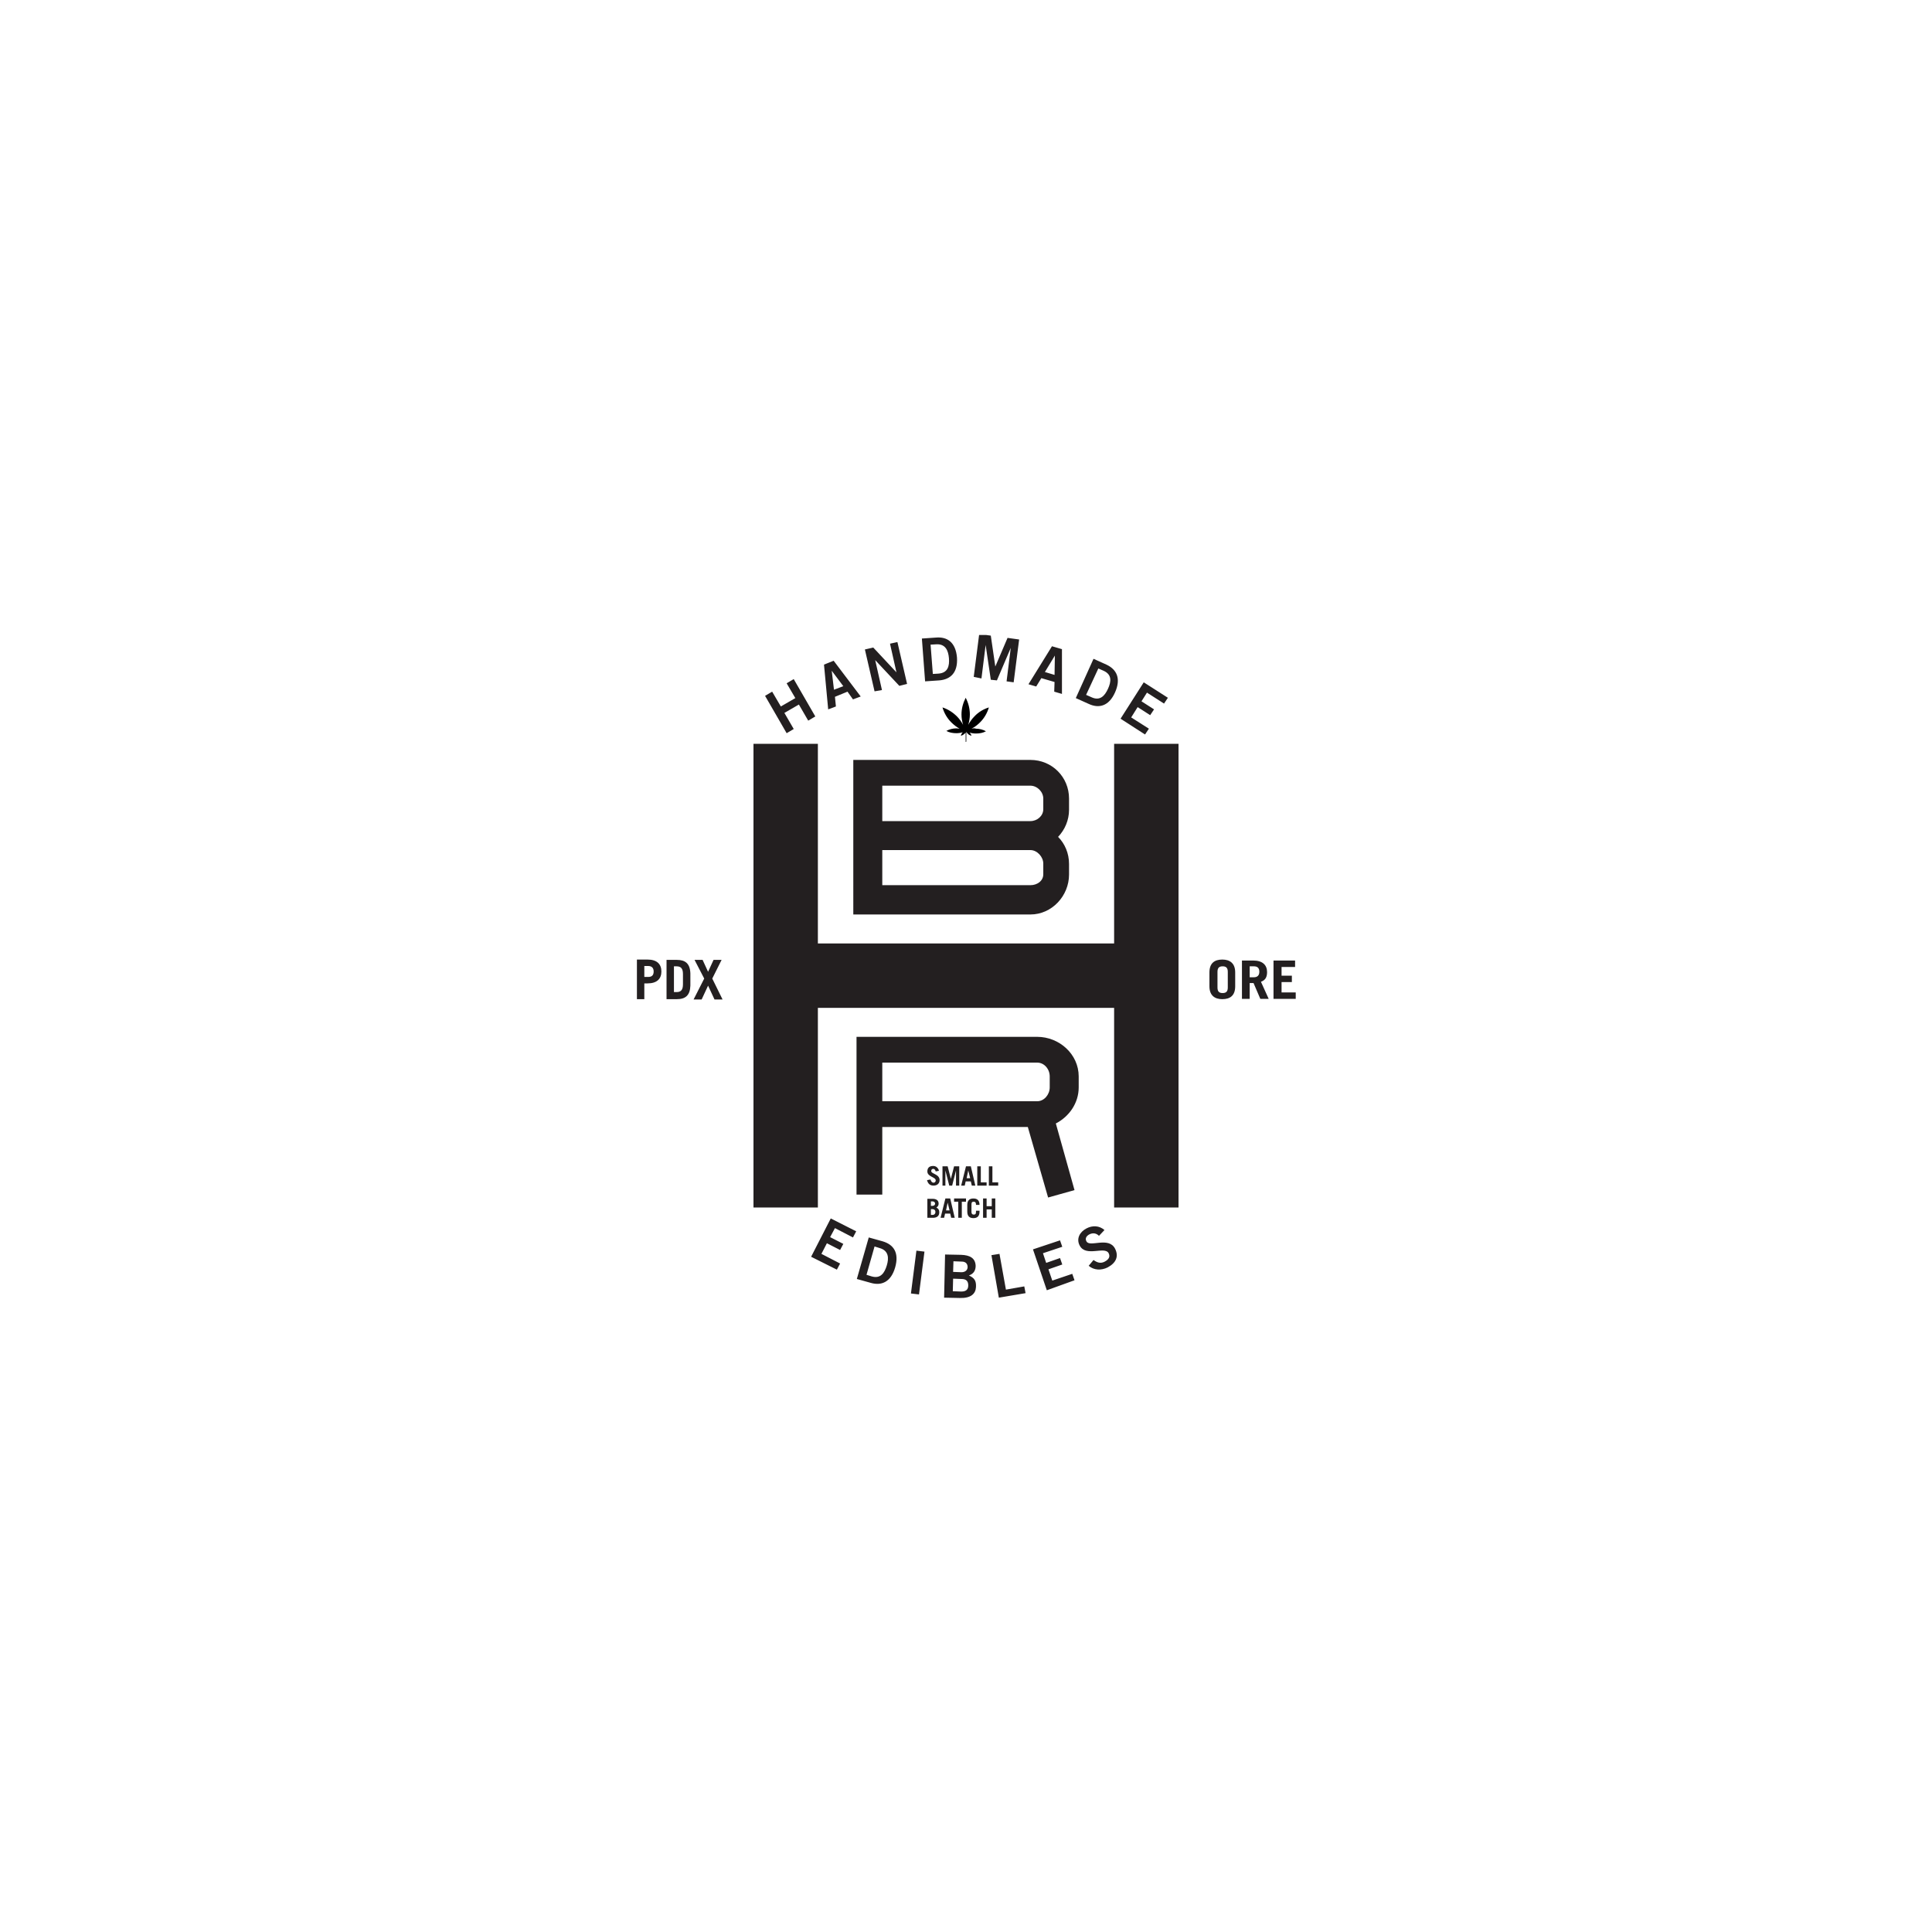 <?xml version="1.0" encoding="utf-8"?>
<!-- Generator: Adobe Illustrator 19.1.0, SVG Export Plug-In . SVG Version: 6.00 Build 0)  -->
<svg version="1.1" xmlns="http://www.w3.org/2000/svg" xmlns:xlink="http://www.w3.org/1999/xlink" x="0px" y="0px"
	 viewBox="0 0 600 600" style="enable-background:new 0 0 600 600;" xml:space="preserve">
<style type="text/css">
	.st0{fill:#231F20;}
	.st1{clip-path:url(#SVGID_2_);fill:#231F20;}
	.st2{fill:#FFFFFF;}
	.st3{clip-path:url(#SVGID_4_);fill:#FFFFFF;}
</style>
<g id="Layer_2">
</g>
<g id="Layer_1">
	<g>
		<g>
			<polygon class="st0" points="346,231 346,293 254,293 254,231 234,231 234,375 254,375 254,313 346,313 346,375 366,375 366,231 
							"/>
			<path class="st0" d="M332,271.6v-3.3c0-3.3-1.3-6.3-3.4-8.4c2.1-2.2,3.4-5.2,3.4-8.4V248c0-6.7-5.3-12-12-12h-55v20.1v7.3V284h55
				C326.7,284,332,278.2,332,271.6z M274,244h46c2.1,0,4,1.9,4,4v3.3c0,2.1-1.9,3.7-4,3.7h-46V244z M274,264h46c2.1,0,4,2.1,4,4.2
				v3.3c0,2.1-1.9,3.4-4,3.4h-46V264z"/>
		</g>
		<path class="st0" d="M335,337.7v-3.4c0-6.9-6-12.3-12.9-12.3H266v9.4v18.9V371h8v-21h45.2l6.3,21.9l8.2-2.3l-5.8-20.7
			C332,346.8,335,342.6,335,337.7z M274,330h48.1c2.2,0,3.9,2,3.9,4.3v3.4c0,2.2-1.7,4.3-3.9,4.3H274V330z"/>
	</g>
	<g>
		<defs>
			<rect id="SVGID_1_" x="197.8" y="197.2" width="204.6" height="205.9"/>
		</defs>
		<clipPath id="SVGID_2_">
			<use xlink:href="#SVGID_1_"  style="overflow:visible;"/>
		</clipPath>
		<path class="st1" d="M218.2,298.1h-2.5l3,5.8l-3.3,6.5h2.5l2-4.3l2,4.3h2.5l-3.2-6.5l2.9-5.8h-2.5l-1.7,3.7L218.2,298.1z
			 M209.3,300.1h0.8c1.4,0,2,0.7,2,2.4v3.2c0,1.8-0.7,2.4-2,2.4h-0.8V300.1z M207,310.3h3.2c2.7,0,4.1-1.2,4.2-4.2v-3.8
			c-0.1-3.1-1.6-4.2-4.2-4.2H207V310.3z M200.1,300h1.2c1.1,0,1.7,0.6,1.7,1.7c0,1.2-0.6,1.7-1.7,1.7h-1.2V300z M200.1,310.3v-4.9h1
			c2.9,0,4.3-1.4,4.3-3.7c0-2.3-1.4-3.7-4.3-3.7h-3.3v12.3H200.1z"/>
		<path class="st1" d="M306.4,378.2v-2.6h1.6v2.6h1.1v-6h-1.1v2.4h-1.6v-2.4h-1.1v6H306.4z M301.7,374c0-0.7,0.3-0.8,0.7-0.8
			s0.7,0.2,0.7,0.8v0.2h1.1v0c0-1.5-0.8-2-1.9-2c-1.1,0-1.9,0.5-1.9,2v2.1c0,1.5,0.8,2,1.9,2c1.1,0,1.9-0.5,1.9-2V376h-1.1v0.4
			c0,0.7-0.3,0.8-0.7,0.8s-0.7-0.2-0.7-0.8V374z M296.3,372.2v1h1.3v5h1.1v-5h1.3v-1H296.3z M293.2,378.2l0.3-1.3h1.6l0.3,1.3h1.1
			l-1.4-6h-1.5l-1.5,6H293.2z M294.3,373.5L294.3,373.5l0.6,2.4h-1.1L294.3,373.5z M289.1,373.1h0.5c0.5,0,0.8,0.3,0.8,0.7
			c0,0.4-0.3,0.7-0.9,0.7h-0.4V373.1z M289.1,375.5h0.4c0.6,0,1,0.3,1,0.9c0,0.5-0.3,0.9-0.9,0.9h-0.5V375.5z M288,378.2h1.7
			c1.2,0,2-0.5,2-1.7c0-0.7-0.2-1.1-0.9-1.5c0.5-0.3,0.7-0.7,0.7-1.2c0-1-0.7-1.5-1.9-1.5H288V378.2z"/>
		<path class="st1" d="M310,368.2v-1h-1.8v-5h-1.1v6H310z M306.4,368.2v-1h-1.8v-5h-1.1v6H306.4z M299.6,368.2l0.3-1.3h1.6l0.3,1.3
			h1.1l-1.4-6H300l-1.5,6H299.6z M300.7,363.5L300.7,363.5l0.6,2.4h-1.1L300.7,363.5z M293.6,368.2v-4.7h0l1.2,4.7h0.9l1.2-4.7h0
			v4.7h1v-6h-1.6l-1,3.9h0l-1-3.9h-1.6v6H293.6z M291.6,363.6c-0.2-0.8-0.8-1.5-1.8-1.5c-1.2,0-1.8,0.6-1.8,1.7
			c0,1.7,2.6,1.7,2.6,2.8c0,0.4-0.3,0.7-0.7,0.7c-0.3,0-0.8-0.3-0.9-1l-1.1,0.2c0.3,1.2,1,1.7,2,1.7c1.2,0,1.9-0.7,1.9-1.7
			c0-1.9-2.6-1.9-2.6-2.8c0-0.4,0.2-0.7,0.6-0.7c0.4,0,0.6,0.2,0.8,0.8L291.6,363.6z"/>
		<path class="st1" d="M402.4,310.2v-2h-4.4V305h3.2v-2h-3.2v-2.7h4.2v-2h-6.7v11.9H402.4z M388.1,300.1h1.3c1.1,0,1.7,0.5,1.7,1.7
			s-0.7,1.7-1.7,1.7h-1.3V300.1z M394,310.2l-2.4-5.3c1.4-0.5,1.9-1.5,1.9-3c0-2.2-1.4-3.6-4.3-3.6h-3.5v11.9h2.4v-4.9h1.2l2.1,4.9
			H394z M378.1,301.8c0-1.3,0.6-1.7,1.6-1.7c1,0,1.6,0.4,1.6,1.7v4.9c0,1.3-0.6,1.7-1.6,1.7c-1,0-1.6-0.4-1.6-1.7V301.8z
			 M375.6,306.3c0,2.9,1.7,4,4,4c2.4,0,4-1.1,4-4v-4.3c0-2.9-1.7-4-4-4c-2.4,0-4,1.1-4,4V306.3z"/>
		<path class="st1" d="M343,382c-1.6-1.4-3.7-1.5-5.6-0.5c-2.1,1.1-3.2,3.2-2.1,5.3c1.9,3.7,7.8,0.1,9,2.4c0.6,1.2-0.1,2-1.2,2.6
			c-1.3,0.7-2.4,0.3-3.5-0.5l-1.5,1.8c1.6,1.4,3.9,1.5,5.9,0.5c2.6-1.4,3.5-3.4,2.3-5.8c-2-3.9-7.9-0.3-8.9-2.3
			c-0.5-0.9,0-1.7,1-2.2c1.1-0.5,2.1-0.3,2.9,0.5L343,382z M333.7,397.6l-0.7-2l-6.2,2.1l-1.2-3.5l4.3-1.5l-0.7-2l-4.3,1.5l-1-3l6-2
			l-0.7-2l-8.4,2.8l4.3,12.7L333.7,397.6z M318.5,401.6l-0.4-2.1l-5.7,1l-2-11.1l-2.5,0.4l2.3,13.2L318.5,401.6z M296.1,391.7
			l2.6,0.1c1.2,0,1.8,0.7,1.8,1.7c0,0.9-0.7,1.6-1.9,1.6L296,395L296.1,391.7z M296,397.1l2.6,0.1c1.5,0,2.1,0.7,2.1,2
			c0,1.3-0.7,1.9-2.2,1.9l-2.6-0.1L296,397.1z M293.2,403l4.9,0.1c3.4,0.1,4.9-1.3,5-3.4c0.1-2-0.5-2.8-2.2-3.6
			c1.5-0.5,2.1-1.6,2.1-3c-0.1-2.4-1.8-3.3-4.5-3.4l-5-0.1L293.2,403z M285.4,402l1.7-13.3l-2.5-0.3l-1.7,13.3L285.4,402z
			 M271.6,387.1l1.6,0.5c2.8,0.8,2.9,3.1,2.2,5.4c-0.7,2.3-1.9,4.2-4.7,3.4l-1.6-0.5L271.6,387.1z M266.1,397.2l4.3,1.2
			c3.4,1,6.3-0.3,7.6-4.8c1.3-4.6-0.5-7.1-3.9-8.1l-4.3-1.2L266.1,397.2z M259.9,394.3l1-1.9l-5.8-3l1.7-3.3l4.1,2.1l1-1.9l-4.1-2.1
			l1.5-2.8l5.6,2.9l1-1.9l-7.9-4l-6.1,11.9L259.9,394.3z"/>
		<path class="st1" d="M355.6,228.1l1.2-1.8l-5.5-3.5l2-3.2l3.9,2.5l1.2-1.8l-3.9-2.5l1.7-2.7l5.3,3.4l1.2-1.8l-7.5-4.8l-7.2,11.3
			L355.6,228.1z M341.1,207.6l1.6,0.7c2.7,1.2,2.4,3.4,1.4,5.6c-1,2.2-2.5,3.9-5.2,2.6l-1.6-0.7L341.1,207.6z M334.1,216.8l4,1.8
			c3.2,1.5,6.3,0.7,8.2-3.6c1.9-4.3,0.5-7.1-2.7-8.6l-4-1.8L334.1,216.8z M319.4,212.5l2.4,0.7l1.6-2.6l4.1,1.2l-0.1,3l2.4,0.7
			v-13.9l-3.1-0.9L319.4,212.5z M327.6,203.6L327.6,203.6l-0.1,6l-3-0.9L327.6,203.6z M304.8,210.7l1.3-10.4l0,0l1.6,10.8l1.9,0.2
			l4.3-10.1l0,0l-1.3,10.4l2.2,0.3l1.7-13.3l-3.6-0.5l-3.8,8.9l0,0l-1.4-9.6l-3.6-0.5l-1.7,13.3L304.8,210.7z M289,200.2l1.7-0.1
			c2.9-0.2,3.8,1.9,4,4.3c0.2,2.4-0.3,4.6-3.3,4.8l-1.7,0.1L289,200.2z M287.3,211.6l4.4-0.3c3.5-0.3,5.8-2.4,5.5-7.1
			c-0.4-4.7-3-6.5-6.5-6.2l-4.4,0.3L287.3,211.6z M273.9,214.3l-2.1-9.3l0,0l7.5,8l2.4-0.6l-3-13l-2.3,0.5l2,8.9l0,0l-7.2-7.7
			l-2.6,0.6l3,13L273.9,214.3z M257.2,220.3l2.4-0.9l-0.3-3l3.9-1.6l1.7,2.4l2.4-0.9l-8.4-11.1l-3,1.2L257.2,220.3z M258.3,208.3
			L258.3,208.3l3.6,4.8l-2.9,1.1L258.3,208.3z M246.5,226.4l-2.9-5l4.5-2.6l2.9,5l2.2-1.3l-6.7-11.6l-2.2,1.3l2.7,4.6l-4.5,2.6
			l-2.7-4.6l-2.2,1.3l6.7,11.6L246.5,226.4z"/>
	</g>
	<g>
		<path d="M301.7,226.3c1-0.5,1.9-1.2,2.7-2c1.3-1.3,2.2-2.9,2.7-4.6c-1.6,0.5-3.2,1.4-4.5,2.8c-0.8,0.8-1.4,1.7-1.9,2.6
			c0.3-1,0.5-2.1,0.5-3.2c0-1.9-0.5-3.7-1.3-5.2c-0.8,1.6-1.3,3.3-1.3,5.2c0,1.1,0.2,2.2,0.5,3.2c-0.5-0.9-1.1-1.8-1.9-2.6
			c-1.3-1.3-2.9-2.3-4.5-2.8c0.5,1.7,1.4,3.3,2.7,4.6c0.8,0.8,1.7,1.5,2.6,2c-0.3,0-0.7-0.1-1-0.1c-1.1,0-2.2,0.3-3.1,0.8
			c0.9,0.5,2,0.7,3.1,0.7c0.7,0,1.4-0.1,2-0.3c-0.3,0.3-0.5,0.7-0.6,1.1c0.4-0.1,0.8-0.3,1.1-0.6c0.1-0.1,0.4-0.3,0.4-0.4v2.7
			c0,0-0.1,0.2,0.1,0.2c0.1,0,0.1-0.2,0.1-0.2l0-3c0.1,0.3,0.3,0.5,0.5,0.7c0.3,0.3,0.7,0.5,1.1,0.6c-0.1-0.4-0.3-0.7-0.6-1
			c0.6,0.2,1.3,0.3,2,0.3c1.1,0,2.2-0.2,3.1-0.7c-0.9-0.5-2-0.8-3.1-0.8C302.6,226.1,302.1,226.2,301.7,226.3z"/>
	</g>
</g>
</svg>
